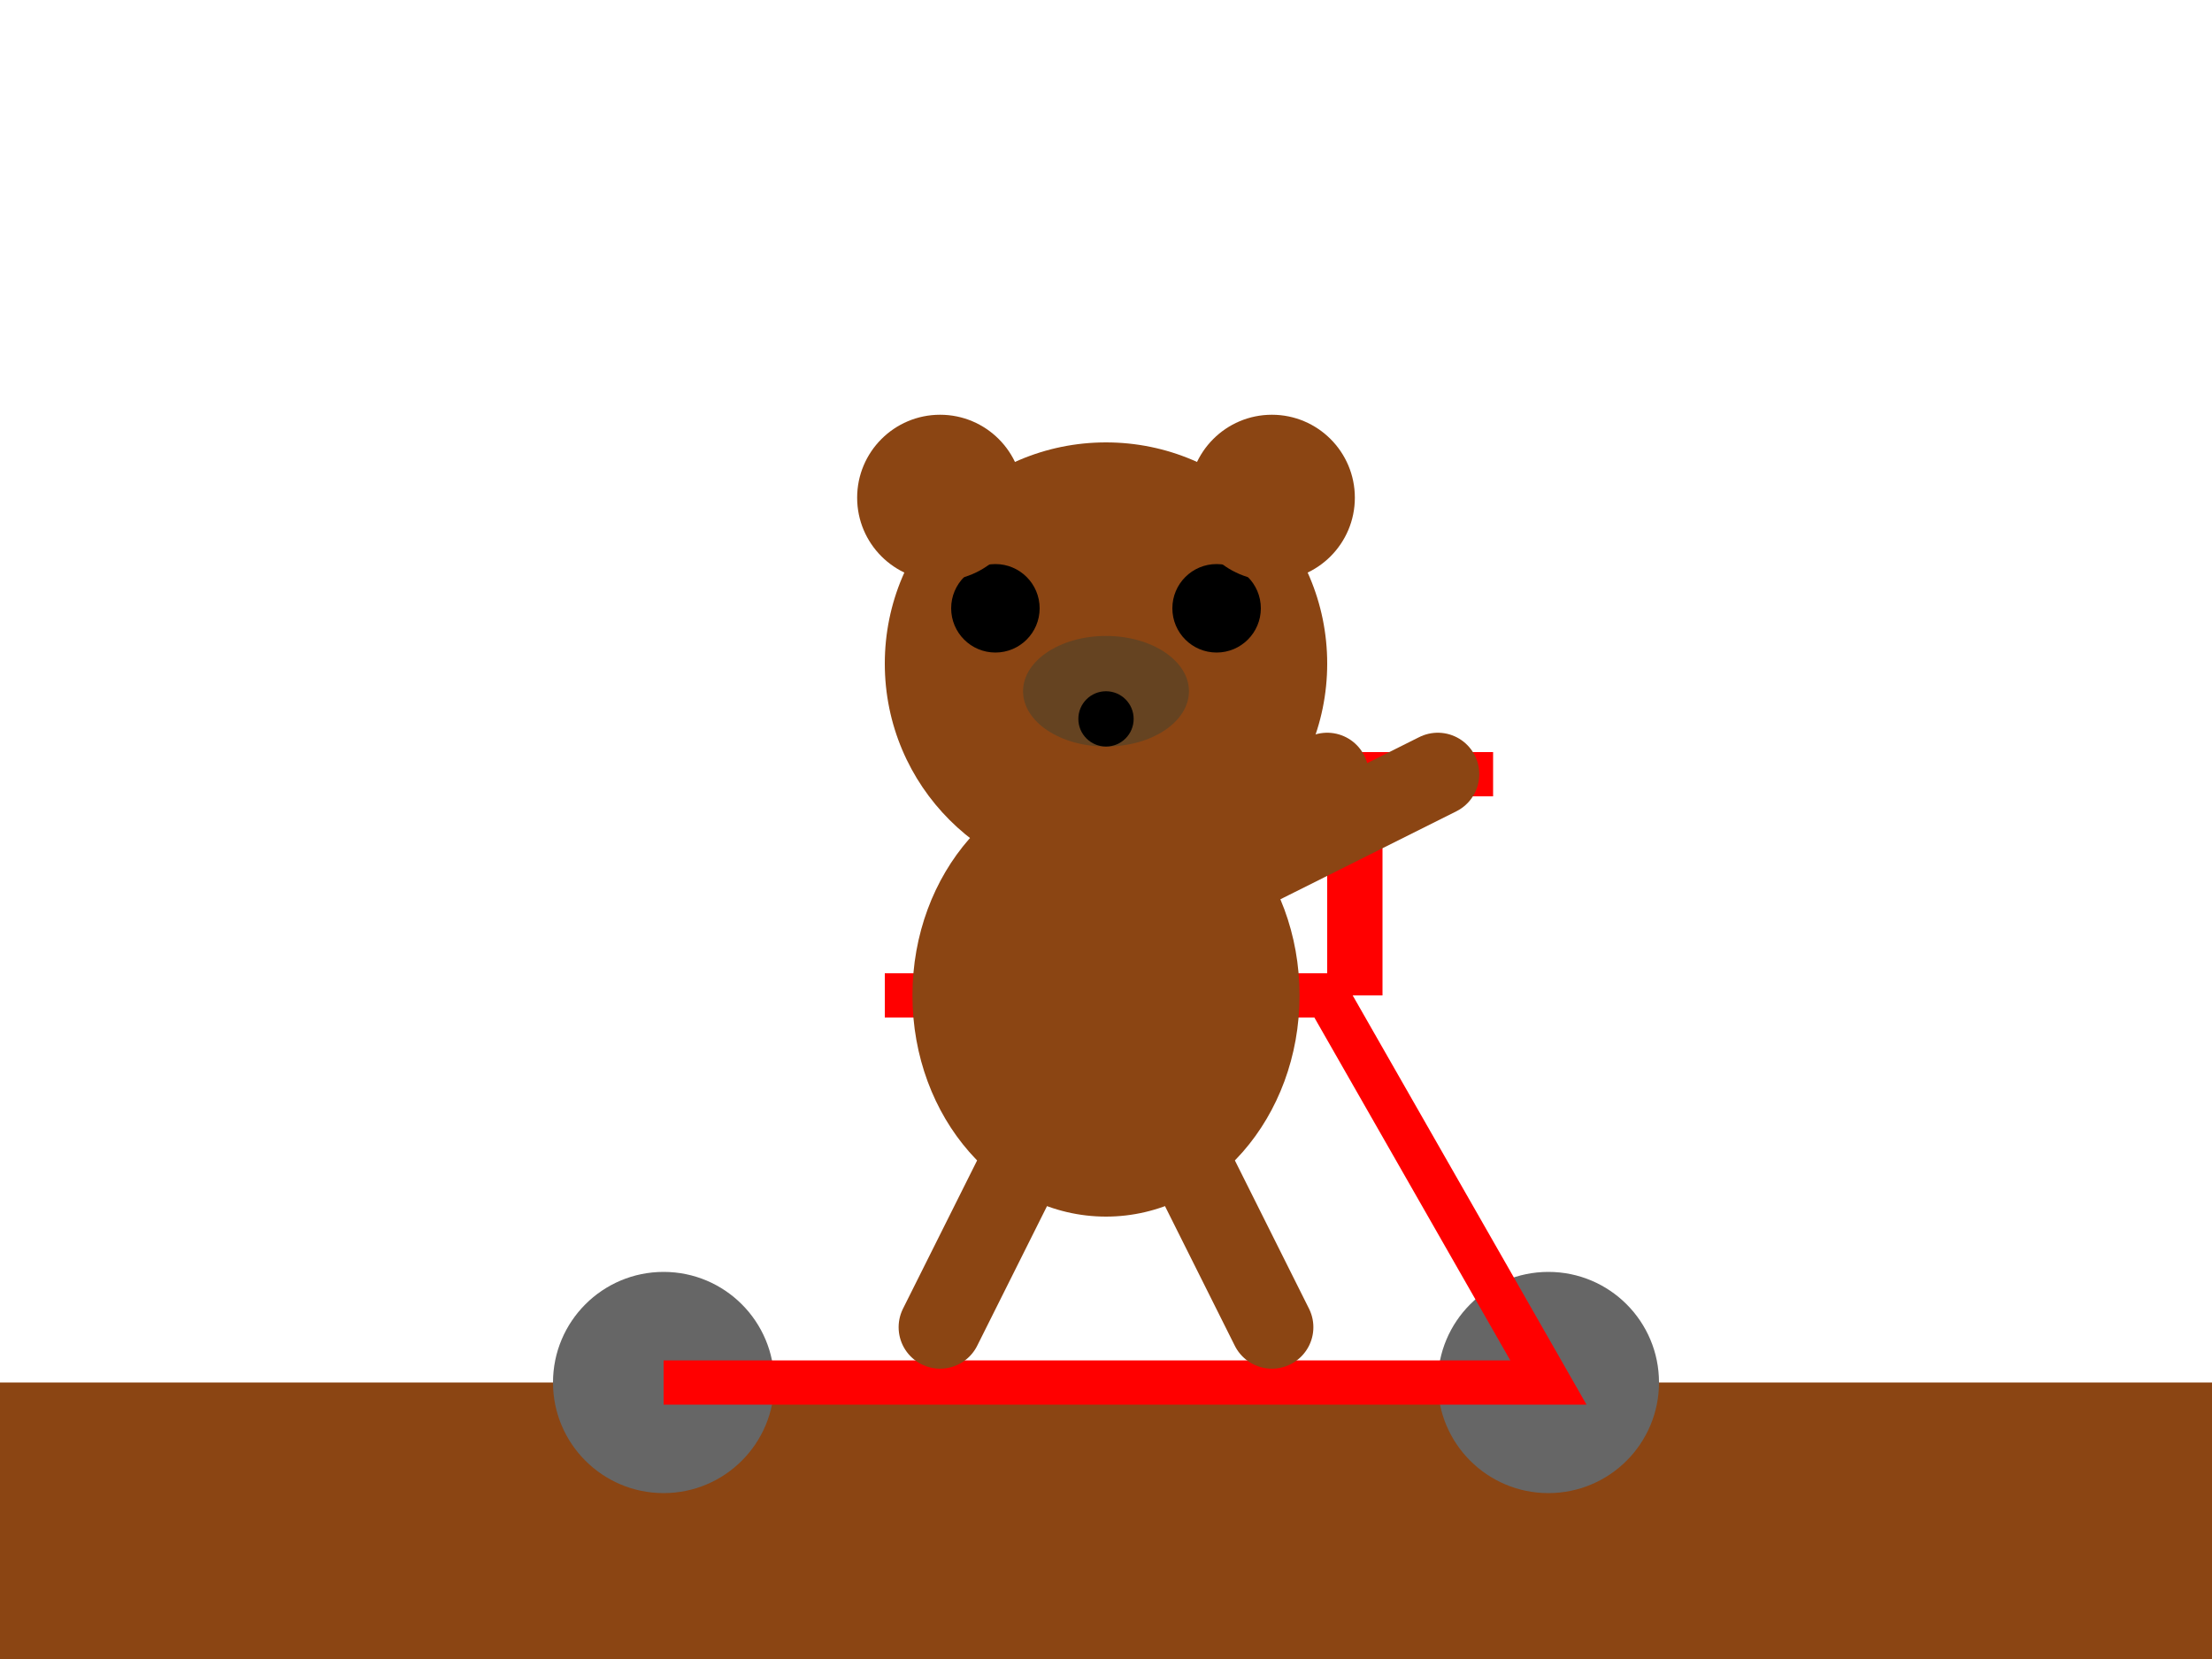 <svg xmlns="http://www.w3.org/2000/svg" viewBox="0 0 400 300">
  <!-- Ground -->
  <rect x="0" y="250" width="400" height="50" fill="#8B4513"/>
  
  <!-- Scooter -->
  <circle cx="280" cy="250" r="20" fill="#666666"/> <!-- Back wheel -->
  <circle cx="120" cy="250" r="20" fill="#666666"/> <!-- Front wheel -->
  <path d="M120 250 L280 250 L240 180 L160 180" fill="none" stroke="#FF0000" stroke-width="8"/> <!-- Frame -->
  <rect x="240" y="140" width="10" height="40" fill="#FF0000"/> <!-- Handlebar post -->
  <path d="M220 140 L270 140" stroke="#FF0000" stroke-width="8"/> <!-- Handlebar -->
  
  <!-- Bear -->
  <circle cx="200" cy="120" r="40" fill="#8B4513"/> <!-- Head -->
  <circle cx="180" cy="110" r="8" fill="black"/> <!-- Left eye -->
  <circle cx="220" cy="110" r="8" fill="black"/> <!-- Right eye -->
  <ellipse cx="200" cy="125" rx="15" ry="10" fill="#654321"/> <!-- Snout -->
  <circle cx="200" cy="130" r="5" fill="black"/> <!-- Nose -->
  
  <!-- Bear ears -->
  <circle cx="170" cy="90" r="15" fill="#8B4513"/>
  <circle cx="230" cy="90" r="15" fill="#8B4513"/>
  
  <!-- Bear body -->
  <ellipse cx="200" cy="180" rx="35" ry="40" fill="#8B4513"/>
  
  <!-- Arms -->
  <path d="M180 160 L240 140" stroke="#8B4513" stroke-width="15" stroke-linecap="round"/>
  <path d="M220 160 L260 140" stroke="#8B4513" stroke-width="15" stroke-linecap="round"/>
  
  <!-- Legs -->
  <path d="M185 210 L170 240" stroke="#8B4513" stroke-width="15" stroke-linecap="round"/>
  <path d="M215 210 L230 240" stroke="#8B4513" stroke-width="15" stroke-linecap="round"/>
</svg>
